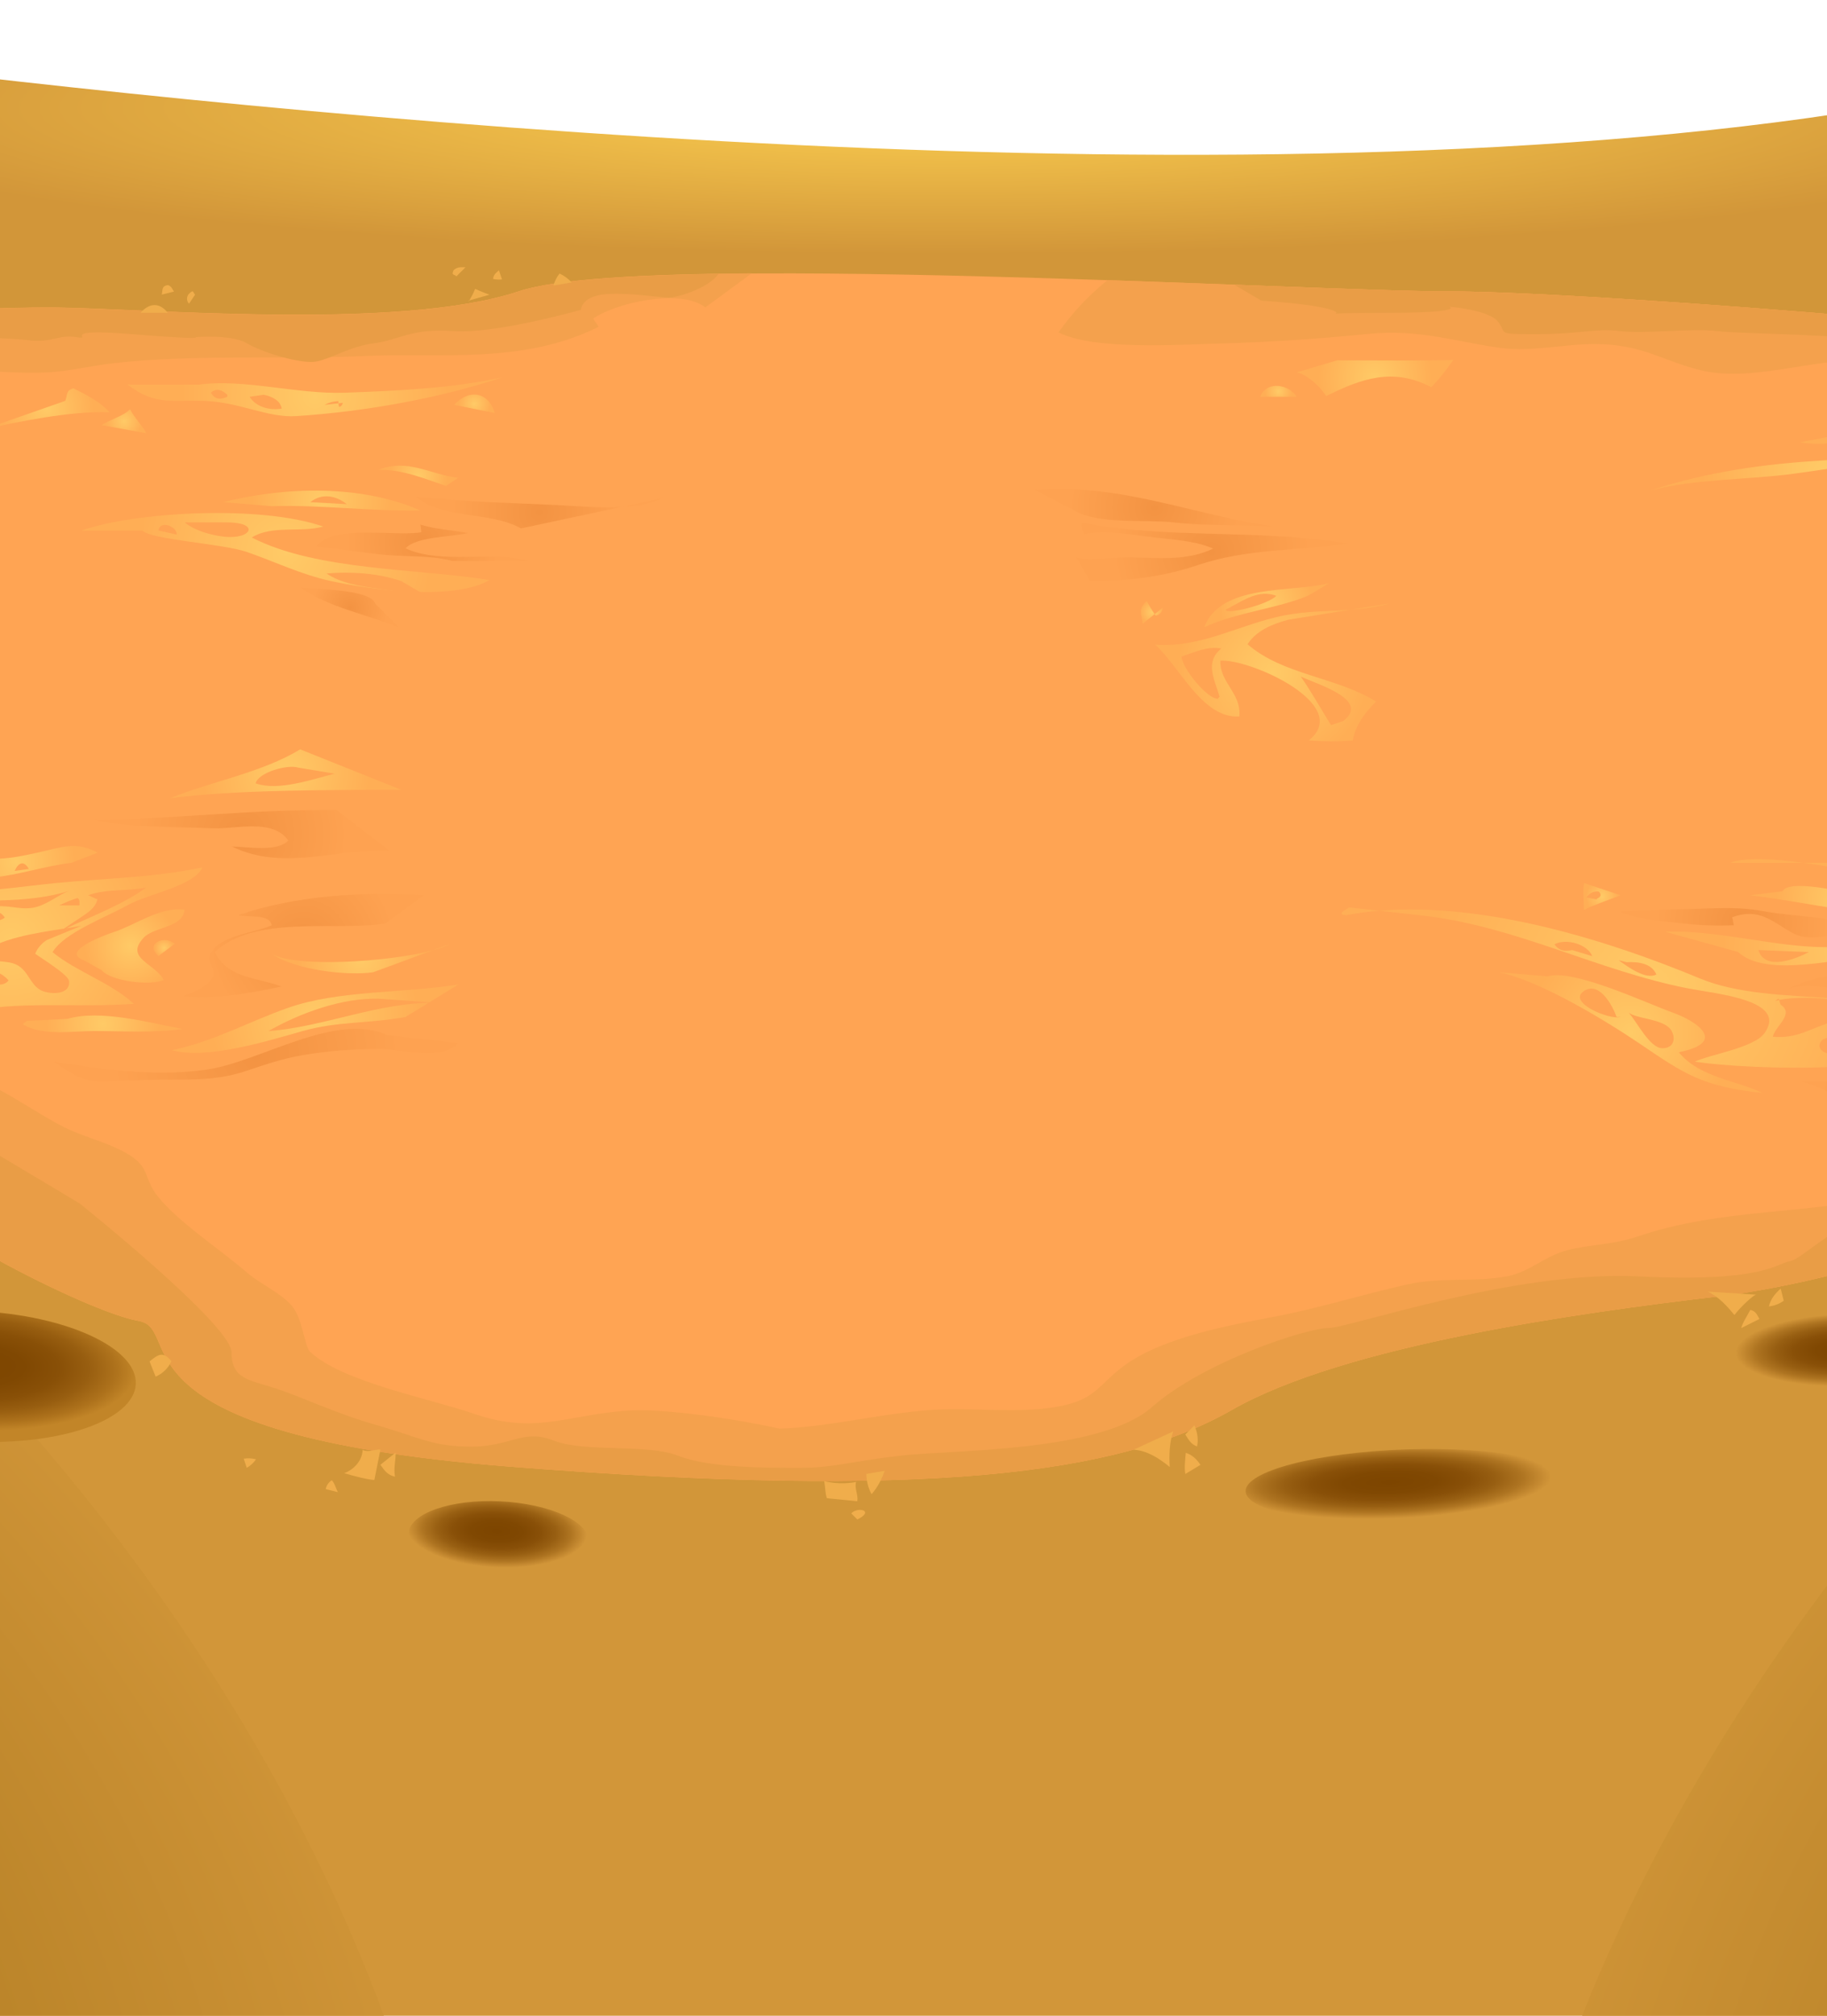 <svg width="750" height="827" viewBox="0 0 750 827" fill="none" xmlns="http://www.w3.org/2000/svg">
<path d="M1216.3 26.224V836.999H-433.324V0.81C-356.207 3.304 -196.511 10.395 -79.614 28.619C80.007 53.501 518.965 115.703 794.976 49.353C915.781 20.313 1074.81 18.285 1216.3 26.224Z" fill="#D29639"/>
<path d="M-93.556 44.572C-93.556 77.827 121.433 104.804 386.628 104.804C651.824 104.804 866.821 77.835 866.821 44.572C866.821 39.709 862.207 34.979 853.52 30.439C833.226 33.05 813.614 36.134 794.967 39.734C526.022 91.578 102.37 45.553 -66.812 24.695C-84.154 30.922 -93.556 37.631 -93.556 44.572Z" fill="url(#paint0_radial_1_12764)"/>
<path d="M-280.836 359.475C-332.131 333.703 -383.285 313.909 -433.324 299.792V837H161.181C96.617 651.673 -66.238 467.236 -280.836 359.475Z" fill="url(#paint1_radial_1_12764)"/>
<path d="M1216.3 319.944C1183.26 330.222 1150.87 342.488 1119.31 356.673C895.055 457.143 718.366 644.731 645.573 836.999H1216.3V319.944Z" fill="url(#paint2_radial_1_12764)"/>
<path d="M55.737 567.831C56.447 553.045 27.381 539.635 -9.185 537.879C-45.751 536.123 -75.969 546.685 -76.679 561.471C-77.389 576.257 -48.323 589.667 -11.757 591.423C24.809 593.18 55.027 582.617 55.737 567.831Z" fill="url(#paint3_radial_1_12764)"/>
<path d="M241.75 632.69C242.147 624.425 225.895 616.93 205.45 615.948C185.005 614.966 168.109 620.869 167.712 629.133C167.315 637.398 183.567 644.893 204.012 645.875C224.457 646.857 241.353 640.954 241.75 632.69Z" fill="url(#paint4_radial_1_12764)"/>
<path d="M578.158 624.585C614.782 623.344 644.244 615.635 643.964 607.366C643.684 599.097 613.767 593.399 577.144 594.64C540.52 595.88 511.058 603.589 511.338 611.859C511.618 620.128 541.535 625.825 578.158 624.585Z" fill="url(#paint5_radial_1_12764)"/>
<path d="M753.781 569.467C779.395 568.711 799.961 561.394 799.717 553.124C799.473 544.854 778.511 538.762 752.897 539.518C727.284 540.273 706.717 547.59 706.961 555.861C707.205 564.131 728.167 570.223 753.781 569.467Z" fill="url(#paint6_radial_1_12764)"/>
<path d="M-212.632 152.807C-212.632 152.807 -289.117 162.783 -305.745 209.339C-305.745 209.339 -329.023 215.99 -329.023 239.268C-329.023 262.546 -319.046 292.475 -299.094 309.103C-279.141 325.73 -259.189 345.682 -249.212 365.635C-239.236 385.588 -199.331 408.866 -176.053 415.517C-152.775 422.167 -69.639 452.096 -56.337 475.374C-43.035 498.652 36.775 538.558 56.728 541.883C76.68 545.209 40.101 588.439 209.698 601.741C379.295 615.043 459.106 605.066 505.662 578.463C552.218 551.859 648.655 538.558 705.188 531.907C761.72 525.256 851.507 495.327 864.809 472.049C878.111 448.771 931.318 435.469 964.572 435.469C997.826 435.469 1027.76 368.96 1061.01 358.984C1094.26 349.008 1144.15 312.428 1137.49 295.801C1130.84 279.174 1147.47 252.57 1134.17 235.943C1120.87 219.316 1120.87 209.339 1120.87 196.038C1120.87 182.736 1097.59 179.411 1070.99 169.434C1044.38 159.458 974.548 166.109 941.294 152.807C908.04 139.505 655.306 119.553 595.449 119.553C535.591 119.553 262.905 102.926 213.023 119.553C163.142 136.18 56.728 126.204 20.148 126.204C-16.432 126.204 -62.988 129.529 -96.242 139.505L-212.632 152.807Z" fill="#FFA453"/>
<path d="M740.106 403.047L734.286 405.541C741.901 403.504 749.891 405.541 757.564 405.541C766.011 405.541 774.191 403.13 782.455 402.772C795.266 402.224 807.479 404.942 820.698 402.373C834.972 399.597 850.518 393.229 863.928 387.559C840.825 392.688 814.496 397.186 790.71 397.202C773.809 397.261 756.35 397.992 740.106 403.047Z" fill="url(#paint7_radial_1_12764)"/>
<path d="M739.515 443.784C749.017 445.671 755.726 452.795 766.551 452.862C778.057 452.929 792.614 451.133 803.288 447.109L776.685 446.278C765.129 444.806 751.752 443.401 739.515 443.784Z" fill="url(#paint8_radial_1_12764)"/>
<path d="M735.858 382.77C743.897 387.16 755.445 382.404 765.022 381.241C756.01 376.144 735.467 376.02 724.477 373.925C711.175 371.43 700.367 373.093 686.899 373.093L665.284 373.925C669.881 377.075 684.779 378.173 691.455 378.913C698.185 379.677 704.966 379.902 711.732 379.586C711.466 378.713 711.482 377.325 711.058 376.327C722.315 372.204 727.511 378.198 735.858 382.77Z" fill="url(#paint9_radial_1_12764)"/>
<path d="M445.123 219.167C452.373 217.504 462.998 219.025 470.563 220.081C479.084 221.27 490.216 221.553 497.998 225.069C487.897 230.057 475.426 229.035 464.552 228.619C460.329 228.461 442.621 230.282 441.69 228.42L447.509 238.396C463.122 238.396 477.23 236.733 491.995 231.745C511.757 225.094 532.882 225.926 553.325 223.024C517.576 216.889 479.517 221.361 444.084 214.42C443.933 216.071 444.296 217.729 445.123 219.167Z" fill="url(#paint10_radial_1_12764)"/>
<path d="M522.897 216.008C489.518 211.202 459.713 198.117 425.021 201.043L440.817 209.357C450.926 215.384 470.031 212.965 482.035 214.345C495.853 215.891 509.229 215.135 522.897 216.008Z" fill="url(#paint11_radial_1_12764)"/>
<path d="M166.476 224.97C170.965 220.04 185.322 220.381 192.156 218.685C185.663 217.463 178.855 217.189 172.586 215.235C172.819 216.274 172.811 217.447 172.993 218.353C162.651 220.281 136.597 214.936 129.879 224.172C139.274 225.128 148.543 226.716 157.971 227.639C166.725 228.47 177.2 227.797 185.589 230.133H217.18C201.426 225.735 181.332 231.787 166.476 224.97Z" fill="url(#paint12_radial_1_12764)"/>
<path d="M229.119 207.229C209.607 206.281 189.887 205.998 170.708 203.645C180.934 213.148 201.468 209.681 213.856 216.797L255.041 207.993C246.037 208.467 236.385 207.611 229.119 207.229Z" fill="url(#paint13_radial_1_12764)"/>
<path d="M255.041 207.993C261.401 207.661 267.428 206.663 272.051 204.352L255.041 207.993Z" fill="url(#paint14_radial_1_12764)"/>
<path d="M153.998 247.583C151.886 241.622 129.847 241.913 123.379 241.015C134.453 249.196 151.263 252.155 163.974 257.559L153.998 247.583Z" fill="url(#paint15_radial_1_12764)"/>
<path d="M118.349 344.818C113.951 349.657 101.905 347.412 95.229 347.313C116.013 357.48 138.16 348.144 159.817 348.975L138.202 332.348C104.889 331.949 71.818 335.923 38.663 336.505C54.459 339.564 71.302 339.14 87.323 339.83C96.933 340.246 111.756 335.624 118.349 344.818Z" fill="url(#paint16_radial_1_12764)"/>
<path d="M173.95 367.299C149.666 365.636 121.034 367.399 97.864 375.446C102.087 376.577 110.567 374.74 111.548 379.603C104.215 383.003 88.636 383.693 85.975 392.489C85.352 394.542 88.419 397.585 87.347 400.57C85.759 405.009 78.867 407.121 75.242 408.717C87.713 410.28 103.276 407.304 115.522 404.752C105.903 400.952 93.35 401.609 88.203 390.56C104.523 375.188 137.852 382.064 158.154 378.921L173.95 367.299Z" fill="url(#paint17_radial_1_12764)"/>
<path d="M85.07 438.795C64.219 441.871 42.139 438.795 22.07 435.595C28.937 440.217 34.124 444.074 42.637 443.709C52.614 443.285 62.59 442.952 72.649 442.952C82.559 442.952 91.588 442.561 100.916 439.411C108.572 436.842 115.938 434.339 124.044 432.926C134.572 431.15 145.234 430.296 155.91 430.374C164.282 430.374 181.441 435.362 188.059 427.988L158.961 424.662C137.82 414.96 106.918 435.561 85.07 438.795Z" fill="url(#paint18_radial_1_12764)"/>
<path d="M54.933 411.851C45.456 403.097 31.564 398.782 21.579 390.66C26.168 382.695 44.026 376.069 52.514 371.306C60.761 366.675 79.591 363.591 83.116 355.859C62.897 360.116 43.294 360.29 22.585 362.327C10.838 363.474 -2.256 365.569 -13.937 365.553C-23.98 365.553 -36.009 360.257 -44.697 367.299L-54.673 365.636C-61.075 367.739 -68.042 366.467 -74.451 369.377C-55.496 386.561 -42.86 421.645 -15.334 415.493C7.737 410.346 30.433 413.58 54.933 411.851Z" fill="url(#paint19_radial_1_12764)"/>
<path d="M75.742 373.234C65.641 371.904 55.739 379.478 46.57 382.446C44.001 383.277 24.447 390.244 34.282 393.902L41.764 398.059C45.181 402.457 61.601 404.618 67.262 402.066C63.463 395.099 51.109 393.253 58.949 384.74C63.213 380.151 75.177 380.658 75.742 373.234Z" fill="url(#paint20_radial_1_12764)"/>
<path d="M65.042 392.238L71.692 387.25C67.752 383.476 59.189 387.042 65.042 392.238Z" fill="url(#paint21_radial_1_12764)"/>
<path d="M-3.147 360.016C7.811 358.985 18.427 355.277 29.276 353.997L40.084 349.84C31.413 345.051 25.436 347.57 15.634 349.757C9.565 351.112 3.563 352.384 -2.748 352.326C-8.077 352.276 -19.258 347.737 -23.889 350.663C-36.7 358.636 -7.769 360.456 -3.147 360.016Z" fill="url(#paint22_radial_1_12764)"/>
<path d="M27.631 418.012L11.004 418.843C10.331 419.741 9.732 419.375 9.458 420.29C17.422 425.111 29.526 423 38.655 423C50.626 423 63.089 423.831 74.852 422.168C61.276 419.558 41.099 414.054 27.631 418.012Z" fill="url(#paint23_radial_1_12764)"/>
<path d="M566.219 373.65L583.81 375.612C622.344 379.919 655.856 398.317 693.126 405.541C704.989 407.836 733.954 410.305 724.376 423.831C720.095 429.875 702.296 432.51 695.728 435.57C717.451 438.895 790.569 441.672 804.777 424.288C775.48 402.59 729.123 414.428 697.706 401.384C660.154 385.796 609.799 370.067 566.219 373.65Z" fill="url(#paint24_radial_1_12764)"/>
<path d="M552.468 375.487C557.017 374.638 561.607 374.025 566.219 373.65L553.882 372.286C550.235 374.232 549.764 375.299 552.468 375.487Z" fill="url(#paint25_radial_1_12764)"/>
<path d="M689.151 431.696C709.228 427.705 696.841 419.126 686.898 415.526C674.935 411.178 645.654 397.369 635.354 400.561L615.401 398.899C632.161 402.349 658.915 418.602 672.848 427.996C691.188 440.408 698.537 445.762 723.42 448.398C713.028 443.268 697.706 442.138 689.151 431.696Z" fill="url(#paint26_radial_1_12764)"/>
<path d="M683.574 382.263L713.503 390.576C725.142 401.442 754.888 392.863 770.725 392.239C794.411 391.3 822.003 390.385 844.384 382.171C812.443 381.905 779.829 388.723 748.777 388.581C728.176 388.465 704.424 381.398 683.574 382.263Z" fill="url(#paint27_radial_1_12764)"/>
<path d="M554.655 250.118C560.011 249.801 565.322 248.952 570.509 247.583L554.655 250.118Z" fill="url(#paint28_radial_1_12764)"/>
<path d="M564.897 287.812C548.561 277.719 526.388 276.83 512.122 264.293C515.705 258.74 522.29 255.979 528.941 254.234L554.655 250.118C545.393 250.808 536.099 250.675 526.862 252.538C509.038 256.121 493.284 265.839 474.221 264.493C484.089 273.28 493.666 295.045 508.764 293.923C509.595 284.279 500.758 280.247 500.932 271.069C512.679 270.071 555.561 289.034 537.304 303.774C543.294 304.23 549.309 304.258 555.303 303.857C556.301 297.847 560.333 292.243 564.897 287.812Z" fill="url(#paint29_radial_1_12764)"/>
<path d="M545.568 239.269C530.163 243.26 501.314 239.169 494.331 257.351C507.674 251.124 525.008 249.603 537.254 244.257L545.568 239.269Z" fill="url(#paint30_radial_1_12764)"/>
<path d="M132.707 216.033C106.934 207.054 55.448 209.939 33.451 217.654H58.392C61.966 221.453 91.396 223.033 101.248 226.425C112.205 230.191 123.57 235.728 135.841 238.388C151.57 241.805 186.13 246.702 200.895 237.981C171.681 233.192 130.088 234.248 103.343 220.522C111.707 215.309 123.212 218.627 132.707 216.033Z" fill="url(#paint31_radial_1_12764)"/>
<path d="M91.646 206.015L111.598 207.677C132.249 207.037 151.504 209.831 172.537 209.423C148.436 198.807 117.243 199.563 91.646 206.015Z" fill="url(#paint32_radial_1_12764)"/>
<path d="M188.083 196.039C176.635 194.683 167.133 187.9 155.302 192.796C164.938 192.43 174.424 196.454 183.095 199.364L188.083 196.039Z" fill="url(#paint33_radial_1_12764)"/>
<path d="M81.669 157.796H56.728C55.234 157.858 53.736 157.817 52.247 157.671C63.886 166.816 71.252 163.832 84.961 164.53C98.67 165.228 110.151 171.455 121.541 170.724C149.209 168.944 180.568 163.433 206.34 154.753C186.088 159.342 162.352 160.373 141.544 161.121C121.907 161.82 100.292 155.302 81.669 157.796Z" fill="url(#paint34_radial_1_12764)"/>
<path d="M44.957 169.144C41.257 164.929 35.612 162.069 30.134 159.301C27.024 160.215 27.822 161.795 26.808 164.447L-6.446 176.086C6.589 173.21 29.069 168.471 44.957 169.144Z" fill="url(#paint35_radial_1_12764)"/>
<path d="M186.421 166.109L203.048 169.435C201.003 161.562 193.238 158.843 186.421 166.109Z" fill="url(#paint36_radial_1_12764)"/>
<path d="M60.053 177.749C58.923 175.254 54.907 171.031 53.403 167.897C50.559 170.84 44.756 172.195 41.763 174.423L60.053 177.749Z" fill="url(#paint37_radial_1_12764)"/>
<path d="M650.202 373.318C654.982 370.957 660.237 369.311 665.283 367.299L650.319 362.311C649.562 365.495 650.327 370.009 650.202 373.318Z" fill="url(#paint38_radial_1_12764)"/>
<path d="M470.745 246.544C466.846 250.177 468.708 251.756 469.082 255.896L474.012 251.948C472.797 250.225 471.705 248.42 470.745 246.544Z" fill="url(#paint39_radial_1_12764)"/>
<path d="M477.397 249.246L474.013 251.948C474.154 252.164 474.287 252.38 474.404 252.571C476.066 252.272 477.064 251.158 477.397 249.246Z" fill="url(#paint40_radial_1_12764)"/>
<path d="M544.354 162.526C558.712 155.376 571.839 150.604 587.585 158.868C590.876 155.395 593.876 151.658 596.555 147.694C580.685 148.06 564.772 147.819 548.885 147.819L532.258 152.807C535.525 153.19 541.519 157.787 544.354 162.526Z" fill="url(#paint41_radial_1_12764)"/>
<path d="M517.301 162.784H532.266C529.622 158.045 520.244 155.684 517.301 162.784Z" fill="url(#paint42_radial_1_12764)"/>
<path d="M70.538 430.864C85.228 434.722 109.163 427.273 124.102 423.041C138.834 418.885 151.446 420.015 166.502 417.222L188.117 403.92C165.77 407.487 138.734 406.248 118.241 413.481C102.504 418.976 87.664 427.331 70.538 430.864Z" fill="url(#paint43_radial_1_12764)"/>
<path d="M177.725 389.853C180.174 389.258 182.548 388.385 184.799 387.251L177.725 389.853Z" fill="url(#paint44_radial_1_12764)"/>
<path d="M153.166 398.89L177.725 389.853C159.484 394.8 120.71 397.103 111.407 391.233C121.192 398.092 142.758 400.403 153.166 398.89Z" fill="url(#paint45_radial_1_12764)"/>
<path d="M69.847 327.476C96.376 324.018 134.452 324.067 164.805 324.067L123.237 307.44C107.441 317.034 86.582 320.617 69.847 327.476Z" fill="url(#paint46_radial_1_12764)"/>
<path d="M936.754 350.223C913.8 354.23 891.188 353.656 868.009 355.626C854.89 356.74 841.722 357.946 828.395 357.372C804.286 356.341 773.243 360.648 750.122 353.964H740.213C755.543 356.05 772.145 359.642 781.673 360.523C794.293 361.695 807.12 365.678 819.524 365.22C832.726 364.738 846.71 359.883 859.862 359.093C882.724 357.713 903.841 358.262 926.462 357.289C951.877 356.15 971.422 346.615 995.698 342.325C976.335 342.557 955.693 346.947 936.754 350.223Z" fill="url(#paint47_radial_1_12764)"/>
<path d="M710.177 353.996H740.172C727.943 352.325 716.528 351.61 710.177 353.996Z" fill="url(#paint48_radial_1_12764)"/>
<path d="M792.838 375.238C782.388 372.287 735.474 358.17 731.791 365.636L718.49 367.299C743.048 370.233 767.989 377.059 792.838 375.238Z" fill="url(#paint49_radial_1_12764)"/>
<path d="M788.324 192.713L819.916 186.062C770.375 189.147 725.598 185.514 677.753 201.143C695.569 196.562 716.345 196.853 734.81 194.559C750.822 192.572 772.62 187.692 788.324 192.713Z" fill="url(#paint50_radial_1_12764)"/>
<path d="M780.011 182.737L818.253 172.76C789.696 172.76 766.268 176.161 738.958 181.431C751.512 183.95 766.975 177.79 780.011 182.737Z" fill="url(#paint51_radial_1_12764)"/>
<path d="M13.04 372.486C18.536 371.779 23.216 367.572 28.171 365.544C12.226 370.723 -12.565 369.817 -28.901 368.129L-45.529 370.624C-40.624 370.898 -33.158 375.412 -27.048 376.668C-18.526 378.422 -11.543 373.858 -3.395 372.17C2.748 370.898 7.221 373.242 13.04 372.486ZM-8.118 377.274C-10.138 379.178 -0.469 378.729 1.959 376.443C-0.727 372.311 -5.125 373.974 -8.118 377.274ZM-6.455 399.721L-8.949 398.058C-8.118 402.922 0.695 406.172 3.522 402.215C0.886 399.272 -2.855 397.393 -6.455 399.721ZM-14.768 392.239V389.745C-26.707 394.558 -19.308 400.935 -14.768 392.239ZM-28.835 389.845C-28.885 390.275 -28.843 390.711 -28.711 391.124C-28.579 391.537 -28.361 391.917 -28.07 392.239L-24.745 388.913C-26.176 388.716 -27.63 389.047 -28.835 389.845ZM32.619 371.455C32.553 370.1 32.943 369.368 31.871 368.42C29.275 369.238 26.746 370.252 24.305 371.455H32.619ZM92.477 214.328H75.85C79.749 217.653 86.35 219.491 91.646 220.148C103.31 221.594 107.3 214.12 92.477 214.328ZM65.042 217.653L72.524 219.316C72.815 215.991 65.549 213.222 65.042 217.653ZM-112.037 364.804C-109.444 368.47 -104.297 369.618 -100.698 367.107C-104.741 364.19 -109.55 362.522 -114.532 362.31L-112.037 364.804ZM-6.338 356.49C-9.024 353.389 -14.453 353.996 -15.6 354.828L-19.756 355.659C-16.489 358.652 -9.83 359.367 -6.338 356.482V356.49ZM6.016 357.322L11.835 356.49C9.79 352.841 7.454 353.946 6.016 357.322ZM-97.904 339.863L-101.23 341.526C-96.325 343.247 -89.591 344.436 -84.694 341.36C-86.157 336.546 -94.645 337.037 -97.904 339.863ZM-109.543 343.189C-109.311 342.49 -108.113 342.399 -108.82 340.811C-112.295 340.478 -114.64 341.36 -113.7 344.02L-109.543 343.189ZM127.394 206.014L142.358 206.846C138.077 203.362 132.174 202.157 127.394 206.014ZM115.647 167.639C115.115 164.313 111.665 162.651 108.273 161.952L102.453 162.784C105.18 167.09 110.808 168.454 115.647 167.639ZM93.308 162.784V161.952C91.147 159.932 88.736 159.117 86.583 161.121C88.137 163.881 90.432 164.122 93.308 162.784ZM138.908 164.563C136.916 164.63 134.966 165.159 133.214 166.109L138.95 165.469C138.925 165.145 138.908 164.829 138.908 164.563ZM140.696 165.278L138.95 165.469C138.988 165.963 139.058 166.455 139.158 166.941C139.564 166.878 139.937 166.679 140.217 166.377C140.496 166.076 140.665 165.688 140.696 165.278ZM775.746 419.524C770.849 410.279 741.61 407.777 730.329 410.271L730.961 412.191C736.855 415.991 728.666 420.996 727.743 425.36C737.578 426.192 742.841 422.118 750.913 419.657C758.986 417.196 767.474 420.829 775.746 419.524ZM729.19 410.562C729.547 410.462 729.93 410.362 730.337 410.271L730.138 409.697C729.805 410.08 728.184 410.628 729.182 410.562H729.19ZM764.223 423.032H756.741C756.533 430.174 783.453 435.395 787.551 427.63C792.515 418.169 767.283 423.581 764.215 422.999L764.223 423.032ZM748.428 426.358C741.877 431.961 758.944 436.525 750.922 425.526L748.428 426.358ZM834.889 359.849L807.454 361.512C814.845 365.935 828.147 366.442 834.881 359.816L834.889 359.849ZM742.608 390.609L721.824 389.778C724.568 398.524 737.179 393.453 742.6 390.576L742.608 390.609ZM670.28 416.381L668.617 415.55C671.81 418.876 677.164 429.974 682.335 430.057C687.107 430.141 688.029 426.108 686.142 422.824C683.698 418.568 674.403 418.094 670.272 416.348L670.28 416.381ZM650.327 406.53C642.903 411.186 661.002 418.668 665.292 417.213H663.629C662.058 412.865 656.729 402.473 650.327 406.497V406.53ZM679.957 399.813C678.028 395.207 672.416 394.492 667.777 394.766L664.452 393.935C668.226 396.678 675.709 402.149 679.957 399.779V399.813ZM638.106 387.442C639.944 390.003 642.354 390.535 645.331 389.778L653.644 392.272C651.599 387.292 642.912 384.873 638.106 387.409V387.442ZM657.07 367.348C657.081 367.035 657.01 366.725 656.864 366.448C656.718 366.17 656.502 365.936 656.238 365.768C653.994 365.527 652.472 366.6 651.167 368.163L655.324 368.994C655.823 368.262 656.72 368.454 657.07 367.315V367.348ZM534.028 277.628C538.243 283.713 542.342 290.971 546.382 297.497L551.37 295.834C562.935 287.155 540.53 280.67 534.045 277.594L534.028 277.628ZM501.406 266.063C495.636 265.008 490.34 267.618 484.978 269.389C485.693 274.917 495.678 286.631 499.826 286.706L500.658 285.875C498.629 278.725 494.323 271.634 501.422 266.03L501.406 266.063ZM504.814 249.278L503.152 250.11C503.06 252.421 520.71 247.99 523.936 244.448C517.027 241.755 510.659 246.119 504.831 249.245L504.814 249.278ZM914.674 354.03L903.867 356.524C914.516 356.524 930.13 358.294 939.283 352.508C930.936 352.001 922.938 354.479 914.691 353.996L914.674 354.03ZM784.982 388.947L778.332 390.609C789.43 391.15 805.525 390.293 814.862 384.948C806.099 383.709 793.097 385.405 784.999 388.913L784.982 388.947ZM110.135 423.032C132.997 421.37 155.394 411.086 178.922 411.393L155.644 409.731C140.571 409.315 123.27 415.509 110.152 423.032H110.135ZM36.144 367.331C37.374 367.639 38.846 368.645 39.985 368.944C39.386 371.871 36.934 373.841 34.248 375.645L26.242 380.982C14.728 382.753 -1.35 385.206 -7.411 391.432C-3.927 395.722 2.524 393.411 7.163 395.988C11.577 398.482 12.317 403.529 16.308 406.014C19.583 408.068 29.111 408.625 28.338 402.431C28.013 399.854 16.823 393.07 14.462 391.274C15.432 388.918 17.134 386.936 19.317 385.621L33.45 379.802C31.705 380.134 29.626 380.459 27.34 380.816C38.148 375.662 50.959 370.84 59.996 364.131C52.264 365.71 43.809 364.546 36.177 367.298L36.144 367.331ZM-58.049 387.359C-59.421 392.588 -56.735 408.974 -50.517 411.36L-44.697 398.058C-40.541 394.218 -33.482 389.994 -31.487 384.906C-40.765 380.109 -50.849 376.426 -60.26 372.187C-50.334 380.251 -39.185 391.025 -58.049 387.359ZM137.37 317.417L122.406 314.922C118.066 313.492 105.937 316.918 104.947 321.399C114.408 324.683 128.076 319.719 137.37 317.417ZM134.045 235.27C145.642 243.243 165.637 240.366 178.938 246.751L164.805 238.437C155.195 235.112 144.104 234.439 134.037 235.27H134.045ZM-200.993 329.887H-205.981C-198.441 333.861 -188.157 337.477 -180.4 332.381C-185.579 329.288 -194.808 329.704 -200.993 329.887ZM-219.15 340.819C-219.682 345.807 -214.993 349.041 -210.138 348.177L-209.306 344.851C-212.308 343.064 -215.284 340.462 -219.15 340.819ZM-199.33 357.322H-195.173C-193.893 354.553 -199.264 351.885 -199.33 357.322ZM-251.706 318.248H-252.537C-251.839 322.255 -238.454 333.886 -235.91 326.171C-233.956 320.118 -248.48 318.023 -251.706 318.248Z" fill="#FFA453"/>
<path d="M1134.17 235.943C1120.87 219.316 1120.87 209.34 1120.87 196.038C1120.87 182.736 1097.59 179.411 1070.99 169.434C1050.14 161.611 1002.71 164.006 967.174 159.001C963.324 161.115 959.609 163.467 956.051 166.043C993.861 178.754 1079.52 167.921 1092.6 220.081C1094.45 227.447 1088.44 228.719 1091.64 236.642C1094.13 242.91 1105.64 243.883 1106.14 252.612C1106.23 254.117 1097.83 263.927 1096.7 266.654C1096.41 267.352 1094.68 279.224 1094.56 280.787C1093.53 294.521 1091.7 301.895 1074.84 309.535C1065.59 313.692 1050.73 309.144 1042.74 315.288C1034.61 321.532 1041.75 320.916 1037.67 326.42C1023 346.231 1000.62 357.854 985.356 376.302C978.156 385.006 973.418 391.524 961.363 396.005C940.712 403.695 916.594 397.268 898.354 408.816C895.636 410.537 892.535 414.586 888.827 417.761C884.33 418.516 879.923 419.731 875.675 421.386C874.079 422.043 871.518 424.246 868.617 426.441C863.313 428.012 858.075 429.766 853.32 432.984C847.708 433.815 841.972 434.056 836.801 436.118C832.203 437.963 805.566 453.518 804.519 457.401C801.825 467.377 823.191 470.012 809.607 480.097C801.193 486.349 778.963 472.748 777.949 489.998C742.317 498.511 706.992 495.452 672.166 507.332C661.75 510.882 650.468 510.657 641.888 513.359C633.442 515.986 627.481 521.947 618.851 523.585C605.176 526.171 592.057 523.843 577.949 526.911C559.867 530.901 541.726 536.671 523.079 540.212C505.861 543.488 478.343 548.36 462.323 559.683C451.083 567.622 450.501 573.957 434.963 576.95C417.563 580.275 398.982 577.158 381.174 578.538C360.324 580.142 340.438 585.413 320.053 586.128C295.669 580.833 271.16 578.164 259.754 578.646C234.506 579.71 220.531 589.038 194.659 580.059C176.693 573.816 140.171 566.941 127.161 554.462C125.074 552.458 124.218 540.719 119.678 535.582C114.906 530.186 106.942 526.861 101.555 522.222C89.783 512.104 73.729 501.82 64.917 491.021C58.108 482.707 62.689 478.434 49.62 471.9C42.138 468.125 33.433 466.08 25.843 462.214C13.373 455.854 0.071 445.462 -15.542 440.391C-30.59 435.511 -47.491 433.042 -63.129 430.415C-75.325 428.395 -87.056 428.062 -97.556 420.513C-101.014 418.019 -101.289 412.649 -104.381 410.337C-108.638 407.153 -114.89 408.367 -119.637 405.175C-129.447 398.524 -138.06 386.768 -149.516 380.907C-163.807 373.6 -174.407 379.66 -187.717 376.825C-205.957 372.951 -216.207 351.801 -234.431 343.995C-261.541 332.356 -260.386 324.549 -273.155 300.091C-284.129 279.066 -296.949 250.874 -292.144 227.33C-266.072 225.609 -234.73 208.55 -210.72 200.951C-155.402 183.426 -98.72 165.377 -41.422 153.564C-20.58 149.266 -0.17 153.888 20.281 152.733C28.545 152.259 37.598 150.022 46.776 148.991C80.031 145.242 115.006 147.603 149.034 146.073C181.041 144.635 214.711 149.557 245.688 134.11C245.214 132.788 243.983 131.924 243.568 130.652C253.793 123.743 280.073 118.464 289.533 126.129L308.596 112.129C264.252 112.42 228.279 114.399 213.048 119.478C163.167 136.105 56.753 126.129 20.173 126.129C-16.407 126.129 -62.963 129.454 -96.217 139.431L-212.608 152.733C-212.608 152.733 -289.093 162.709 -305.72 209.265C-305.72 209.265 -328.998 215.916 -328.998 239.194C-328.998 262.472 -319.021 292.401 -299.069 309.028C-279.116 325.655 -259.164 345.608 -249.187 365.56C-239.211 385.513 -199.306 408.791 -176.028 415.442C-152.75 422.093 -69.614 452.022 -56.312 475.3C-43.01 498.578 36.8 538.483 56.753 541.808C76.706 545.134 40.126 588.365 209.723 601.666C379.32 614.968 459.131 604.992 505.687 578.388C552.243 551.785 648.681 538.483 705.213 531.832C761.745 525.181 851.532 495.252 864.834 471.974C878.136 448.696 931.343 435.395 964.597 435.395C997.851 435.395 1027.78 368.886 1061.03 358.909C1094.29 348.933 1144.17 312.353 1137.52 295.726C1130.87 279.099 1147.47 252.57 1134.17 235.943ZM500.167 140.952C520.818 140.412 541.144 139.032 561.629 136.995C583.086 134.85 598.541 140.503 616.615 142.814C628.986 144.402 642.628 141.027 655.356 141.152C674.785 141.335 683.165 148.418 698.803 152.042C720.934 157.164 747.945 145.441 771.231 148.168C793.154 150.737 833.367 140.686 848.182 159.442L908.489 145.749C829.46 133.428 645.38 119.553 595.457 119.553C572.179 119.553 516.694 117.059 454.641 114.939C446.975 121.106 440.209 128.314 434.539 136.355C448.905 143.795 484.321 141.368 500.167 140.952Z" fill="#F4A14D"/>
<path d="M11.519 139.573C21.496 140.82 23.99 137.079 31.472 138.326C38.954 139.573 22.743 134.585 53.919 137.079C85.095 139.573 80.098 138.326 80.098 138.326C80.098 138.326 95.063 137.079 101.298 140.82C107.533 144.561 123.745 149.549 129.98 148.302C136.215 147.055 143.697 142.067 153.674 140.82C163.65 139.573 168.638 134.585 186.096 135.832C203.555 137.079 238.472 127.103 238.472 127.103C238.472 127.103 238.472 122.114 247.201 120.867C255.931 119.62 270.895 122.114 274.636 122.114C277.413 122.114 290.432 118.689 294.988 112.354C256.953 112.944 226.667 115.006 213.033 119.554C163.151 136.181 56.737 126.205 20.157 126.205C1.867 126.205 -18.858 127.036 -39.194 129.106L-22.142 138.326C-22.142 138.326 1.543 138.326 11.519 139.573ZM1134.17 235.944C1120.87 219.317 1120.87 209.341 1120.87 196.039C1120.87 182.737 1097.59 179.412 1070.99 169.435C1044.38 159.459 974.549 166.11 941.295 152.808C908.04 139.506 655.307 119.554 595.449 119.554C578.972 119.554 546.333 118.29 506.669 116.81L517.792 123.361C517.792 123.361 538.992 124.608 546.474 127.103C553.956 129.597 536.498 128.35 568.921 128.35C601.344 128.35 595.109 125.855 595.109 125.855C595.109 125.855 611.32 127.103 615.061 132.091C618.802 137.079 613.814 137.079 631.273 137.079C648.731 137.079 654.966 134.585 664.943 135.832C674.919 137.079 694.872 134.585 704.848 135.832C714.824 137.079 762.212 137.079 775.921 140.82C789.63 144.561 797.12 142.067 800.862 142.067C804.603 142.067 808.344 137.079 814.579 140.82C820.814 144.561 832.038 144.561 839.52 147.055C847.002 149.549 987.909 168.255 999.141 169.502C1010.37 170.749 1021.59 175.737 1026.58 171.996C1039.05 180.725 1026.58 171.996 1049.02 170.749C1071.47 169.502 1056.5 171.996 1065.23 179.478C1073.95 186.96 1072.71 181.972 1087.67 184.466C1102.64 186.96 1097.65 190.701 1105.13 198.184C1112.61 205.666 1108.87 205.666 1111.37 213.148C1113.86 220.63 1111.37 219.383 1117.6 226.866C1123.84 234.348 1122.59 233.101 1127.58 240.583C1132.57 248.065 1130.07 250.559 1126.33 256.795C1122.59 263.03 1118.85 266.771 1121.34 274.253L1126.33 289.218C1126.33 289.218 1122.59 297.947 1116.35 301.688C1110.12 305.429 1101.39 310.417 1095.15 311.664C1088.92 312.911 1081.44 315.405 1072.71 317.899C1063.98 320.394 1057.74 326.629 1040.28 347.828C1022.83 369.028 1029.06 355.311 1014.1 365.287C999.132 375.263 1001.63 377.757 997.885 388.981C994.144 400.204 990.403 402.698 990.403 408.933C990.403 415.168 975.439 427.639 959.227 426.392C943.016 425.145 865.708 447.583 855.731 448.839C845.755 450.094 840.767 461.309 832.038 477.52C823.308 493.732 815.826 485.003 784.65 492.485C753.474 499.967 741.004 516.179 734.769 517.426C728.533 518.673 723.554 526.155 672.417 523.661C621.28 521.167 553.956 544.861 545.219 544.861C536.481 544.861 494.09 558.578 472.891 577.284C451.691 595.989 390.586 594.742 369.395 597.236C348.203 599.73 341.96 602.224 328.242 602.224C314.525 602.224 290.831 602.224 278.361 597.236C265.89 592.248 239.703 595.989 227.232 591.009C214.762 586.029 209.774 593.503 193.57 593.503C177.367 593.503 172.371 589.762 154.912 584.774C137.454 579.786 124.983 573.551 113.76 569.81C102.537 566.068 95.054 566.068 95.054 554.845C95.054 543.622 32.702 493.74 32.702 493.74C32.702 493.74 -17.179 463.811 -28.402 457.576C-39.626 451.341 -52.096 443.859 -69.555 436.376C-87.013 428.894 -104.472 426.4 -118.181 421.412C-131.89 416.424 -153.098 417.671 -163.074 413.93C-173.051 410.189 -195.497 395.224 -206.721 385.248C-217.944 375.272 -216.697 374.025 -224.179 365.295C-231.661 356.566 -260.343 341.602 -267.826 335.366C-275.308 329.131 -275.308 314.167 -280.296 306.684C-285.284 299.202 -295.26 285.485 -295.26 276.755C-295.26 268.026 -306.484 261.791 -312.719 253.07C-318.954 244.349 -315.213 241.847 -307.731 230.623C-303.441 224.18 -299.567 215.293 -297.031 208.867L-286.531 204.436C-286.531 204.436 -272.814 188.224 -262.846 183.236C-252.878 178.248 -241.646 178.248 -237.905 172.013C-234.164 165.777 -227.929 163.283 -224.188 162.036C-220.446 160.789 -196.753 157.048 -200.494 152.06C-200.627 151.885 -200.785 151.694 -200.959 151.486L-212.657 152.825C-212.657 152.825 -289.142 162.801 -305.769 209.357C-305.769 209.357 -329.047 216.008 -329.047 239.286C-329.047 262.564 -319.071 292.493 -299.118 309.12C-279.165 325.747 -259.213 345.7 -249.236 365.653C-239.26 385.605 -199.355 408.883 -176.077 415.534C-152.799 422.185 -69.663 452.114 -56.361 475.392C-43.059 498.67 36.751 538.575 56.704 541.901C76.656 545.226 40.077 588.457 209.674 601.759C379.271 615.061 459.082 605.084 505.638 578.481C552.194 551.877 648.631 538.575 705.164 531.925C761.696 525.274 851.483 495.345 864.785 472.067C878.087 448.789 931.294 435.487 964.548 435.487C997.802 435.487 1027.73 368.978 1060.99 359.002C1094.24 349.026 1144.12 312.446 1137.47 295.819C1130.82 279.191 1147.47 252.571 1134.17 235.944Z" fill="#E99D46"/>
<path d="M-226.657 383.984C-228.32 382.911 -229.666 381.972 -231.454 381.615C-233.399 385.497 -235.885 387.659 -239.992 389.878C-237.427 392.562 -234.646 395.031 -231.678 397.261C-229.272 393.242 -225.825 389.947 -221.702 387.725L-226.657 383.984ZM-221.386 389.346C-222.35 391.416 -224.529 393.262 -225.41 395.166L-224.163 396.413C-223.01 396.42 -221.87 396.172 -220.825 395.686C-219.78 395.2 -218.856 394.489 -218.119 393.603C-218.906 391.976 -220.018 390.527 -221.386 389.346ZM-280.271 327.867L-284.012 320.385C-287.396 320.759 -291.661 323.311 -293.864 326.429C-289.807 324.725 -284.295 324.733 -280.271 327.867ZM-272.789 336.596L-276.53 334.102C-278.301 334.551 -279.623 335.366 -281.443 335.591C-279.104 338.204 -276.076 340.105 -272.706 341.077C-272.806 339.614 -272.681 338.093 -272.789 336.596ZM-287.753 334.102L-282.765 331.608C-286.814 329.771 -289.092 330.128 -287.753 334.102ZM-114.706 445.953C-113.692 442.894 -111.655 440.5 -110.682 437.598L-121.906 436.351C-119.162 439.552 -116.701 442.129 -114.706 445.953ZM351.412 608.01C347.072 608.823 342.608 608.701 338.318 607.653C338.767 609.49 338.717 612.907 339.474 614.669L351.944 615.916C352.352 612.932 350.714 610.887 351.412 608.01ZM349.45 620.905L351.944 623.399C359.293 619.766 352.061 618.003 349.45 620.905ZM148.868 594.883C148.644 599.481 145.052 603.072 141.278 604.386C145.061 605.558 151.578 607.187 153.673 607.187L156.168 594.717C154.297 594.434 151.504 596.03 148.868 594.883ZM133.721 610.928L138.709 612.175C137.653 610.247 137.612 608.9 136.215 607.295C135.567 607.691 135.009 608.219 134.579 608.845C134.15 609.471 133.857 610.181 133.721 610.928ZM100.051 598.458L101.298 602.199C102.815 601.345 104.115 600.153 105.097 598.716C103.452 598.272 101.732 598.185 100.051 598.458ZM61.392 558.553L63.887 564.788C66.771 563.564 69.089 561.3 70.379 558.445C66.913 554.23 64.926 555.668 61.392 558.561V558.553ZM162.403 595.964L156.168 600.952C157.789 603.33 159.094 605.15 162.145 605.849C161.472 602.548 162.561 598.558 162.403 595.964ZM357.772 613.048C360.181 610.237 362.004 606.972 363.134 603.446L355.652 604.693C355.654 607.615 356.395 610.489 357.805 613.048H357.772ZM465.383 594.758C471.061 595.182 475.725 598.242 480.19 601.858C479.907 597.07 480.057 591.79 481.595 587.276L465.383 594.758ZM491.388 593.47C492.053 590.327 491.488 587.65 490.324 584.782L486.583 588.523C487.955 590.735 488.869 592.514 491.421 593.437L491.388 593.47ZM486.774 596.097C486.558 598.699 486.109 602.116 486.583 604.726L492.818 600.985C491.214 598.674 489.484 596.878 486.807 596.064L486.774 596.097ZM721.018 531.159L701.065 529.912C705.463 532.016 708.938 535.732 711.981 539.515C715.057 535.557 720.212 530.977 721.051 531.126L721.018 531.159ZM726.131 535.99C728.333 535.754 730.436 534.949 732.233 533.654L730.986 528.665C728.658 530.785 726.887 532.855 726.164 535.956L726.131 535.99ZM718.49 537.453C717.393 539.606 715.373 542.566 714.783 544.877L722.265 541.136C721.184 539.274 720.785 537.902 718.524 537.42L718.49 537.453ZM879.392 455.057L873.157 462.539C877.335 463.905 881.425 465.529 885.402 467.402C884.137 462.967 882.103 458.788 879.392 455.057ZM884.38 475.009L884.322 474.943C884.272 475.018 884.28 475.043 884.38 475.009ZM884.322 474.943C884.671 474.602 886.874 473.164 888.021 471.551C885.522 469.714 882.493 468.74 879.392 468.774L884.322 474.943ZM897.067 467.702C896.775 469.708 896.699 471.74 896.842 473.762L901.83 471.268C900.475 469.406 899.27 467.993 897.091 467.702H897.067ZM965.737 443.775C967.458 441.514 970.367 438.056 971.664 435.104L955.453 433.857C958.171 435.37 962.644 440.25 965.762 443.775H965.737ZM976.312 441.813C974.886 443.546 973.739 445.489 972.911 447.575H976.652C977.534 447.45 978.689 449.42 980.568 446.394C979.288 444.05 978.382 443.576 976.337 441.813H976.312ZM982.888 430.116C983.549 431.628 984.552 432.966 985.817 434.026C987.082 435.086 988.575 435.839 990.179 436.227C990.718 432.375 989.904 428.455 987.876 425.136L982.888 430.116ZM983.079 436.518C982.131 438.754 983.977 438.18 984.135 440.092L987.876 442.586C986.496 439.361 986.778 436.759 983.104 436.518H983.079ZM962.91 446.336C960.15 446.544 960.798 447.999 960.416 450.069H965.404C964.949 448.617 964.093 447.323 962.935 446.336H962.91ZM1137.5 264.268L1138.74 271.75C1141.79 268.836 1145.5 266.701 1149.55 265.524C1145.7 264.172 1141.58 263.742 1137.54 264.268H1137.5ZM1141.24 260.535H1146.22C1145.33 256.828 1143.46 257.376 1141.27 260.535H1141.24ZM1154.95 260.535L1158.7 259.288C1158.1 255.447 1156.51 257.725 1155 260.535H1154.95ZM1127.52 224.371L1132.51 233.101C1134.05 231.321 1135.18 227.772 1136.16 225.801C1133.51 225.186 1130.36 224.188 1127.56 224.371H1127.52ZM1121.28 204.419L1122.53 210.654C1124.77 209.332 1126.35 209.822 1127.08 206.913C1125.37 203.479 1123.81 204.626 1121.32 204.419H1121.28ZM1122.67 194.509L1122.53 194.442C1122.42 194.542 1122.5 194.55 1122.71 194.509H1122.67ZM1126.36 193.287C1125.17 193.785 1123.93 194.193 1122.67 194.509L1127.52 196.936C1127.34 195.224 1127.97 194.584 1126.41 193.287H1126.36ZM1126.27 215.642H1128.77C1128.47 213.938 1127.54 214.179 1126.31 215.642H1126.27ZM1025.01 158.411C1023.77 159.6 1020.1 160.664 1019.19 160.806L1025.26 162.019C1025.08 160.714 1025.44 159.717 1025.05 158.411H1025.01ZM1019.19 160.806H1019.03C1018.99 160.83 1019.06 160.839 1019.24 160.806H1019.19ZM1038.98 157.098C1039.1 158.4 1039.93 158.794 1041.47 158.278L1045.21 155.784C1042.48 155.019 1041.29 153.556 1039.01 157.098H1038.98ZM1055.19 159.525C1054.43 158.974 1053.59 158.553 1052.7 158.278L1055.19 159.525ZM996.514 155.51C995.328 155.97 994.934 156.893 995.333 158.278H999.074C998.476 156.715 998.692 155.792 996.563 155.51H996.514ZM57.66 128.349H68.875C65.491 124.001 61.334 124.217 57.66 128.349ZM77.446 120.659C76.986 121.224 76.749 121.936 76.778 122.664C76.807 123.391 77.101 124.082 77.604 124.608L80.098 120.867C79.084 120.086 79.724 118.423 77.446 120.659ZM68.916 116.96C66.422 117.325 66.805 118.622 66.422 120.867L71.41 119.62C70.554 118.439 70.529 117.483 68.916 116.96ZM200.953 120.9C201.078 120.9 201.119 120.9 201.061 120.9H200.953ZM192.639 123.278L200.953 120.9C200.171 120.709 196.023 118.972 195.042 118.531C194.385 120.18 193.575 121.763 192.623 123.261L192.639 123.278ZM192.639 123.278L192.348 123.361C192.232 123.76 192.365 123.652 192.623 123.261L192.639 123.278ZM202.424 114.449C203.62 114.706 204.85 114.767 206.066 114.632L204.819 110.891C203.497 112.046 202.566 112.778 202.408 114.449H202.424ZM186.213 110.833C185.149 113.219 186.495 112.337 187.36 113.385L191.101 109.644C189.039 109.644 187.851 109.428 186.196 110.833H186.213ZM229.718 112.213C228.544 113.653 227.694 115.329 227.224 117.126L234.706 115.879C233.282 114.354 231.584 113.111 229.701 112.213H229.718ZM-328.906 225.618C-328.698 225.859 -328.714 225.801 -328.856 225.618H-328.906ZM-331.308 222.093C-331.117 222.326 -329.305 224.862 -328.814 225.577L-325.123 223.083C-327.467 222.384 -328.856 221.611 -331.308 222.093ZM-345.117 226.865C-344.934 227.314 -345.267 228.869 -342.523 229.542C-340.578 228.944 -341.916 228.37 -341.376 226.865H-345.117ZM-307.64 380.068C-308.126 380.046 -308.611 380.148 -309.047 380.365C-309.483 380.581 -309.857 380.906 -310.134 381.307C-310.24 382.006 -310.192 382.719 -309.993 383.398C-309.793 384.076 -309.446 384.702 -308.978 385.231L-306.484 382.737C-307.332 381.249 -305.403 380.692 -307.64 380.068ZM-326.412 381.49L-323.918 380.243C-325.954 379.037 -328.058 378.04 -326.412 381.49ZM-244.107 413.913L-239.119 411.419C-240.753 410.709 -242.509 410.32 -244.29 410.271C-245.254 411.419 -245.188 412.633 -244.115 413.913H-244.107Z" fill="#F0AD4B"/>
<defs>
<radialGradient id="paint0_radial_1_12764" cx="0" cy="0" r="1" gradientUnits="userSpaceOnUse" gradientTransform="translate(388.648 44.136) scale(480.404 60.163)">
<stop stop-color="#FBCE50"/>
<stop offset="1" stop-color="#D29639"/>
</radialGradient>
<radialGradient id="paint1_radial_1_12764" cx="0" cy="0" r="1" gradientUnits="userSpaceOnUse" gradientTransform="translate(-406.873 818.683) rotate(26.658) scale(652.24 462.404)">
<stop stop-color="#8B6009"/>
<stop offset="1" stop-color="#D29639"/>
</radialGradient>
<radialGradient id="paint2_radial_1_12764" cx="0" cy="0" r="1" gradientUnits="userSpaceOnUse" gradientTransform="translate(1206.85 831.899) rotate(-24.122) scale(646.469 466.789)">
<stop stop-color="#8B6009"/>
<stop offset="1" stop-color="#D29639"/>
</radialGradient>
<radialGradient id="paint3_radial_1_12764" cx="0" cy="0" r="1" gradientUnits="userSpaceOnUse" gradientTransform="translate(-10.621 559.997) rotate(2.75) scale(66.255 26.674)">
<stop offset="0.01" stop-color="#7D4500"/>
<stop offset="0.31" stop-color="#804802"/>
<stop offset="0.53" stop-color="#895007"/>
<stop offset="0.71" stop-color="#985E10"/>
<stop offset="0.88" stop-color="#AE721C"/>
<stop offset="1" stop-color="#C28528"/>
</radialGradient>
<radialGradient id="paint4_radial_1_12764" cx="0" cy="0" r="1" gradientUnits="userSpaceOnUse" gradientTransform="translate(203.949 628.139) rotate(2.75) scale(37 14.915)">
<stop offset="0.01" stop-color="#7D4500"/>
<stop offset="0.29" stop-color="#804802"/>
<stop offset="0.49" stop-color="#895008"/>
<stop offset="0.66" stop-color="#985F12"/>
<stop offset="0.82" stop-color="#AE7421"/>
<stop offset="0.96" stop-color="#CA8E34"/>
<stop offset="1" stop-color="#D29639"/>
</radialGradient>
<radialGradient id="paint5_radial_1_12764" cx="0" cy="0" r="1" gradientUnits="userSpaceOnUse" gradientTransform="translate(570.642 608.058) rotate(-1.94) scale(66.255 14.915)">
<stop offset="0.01" stop-color="#7D4500"/>
<stop offset="0.29" stop-color="#804802"/>
<stop offset="0.49" stop-color="#895008"/>
<stop offset="0.66" stop-color="#985F12"/>
<stop offset="0.82" stop-color="#AE7421"/>
<stop offset="0.96" stop-color="#CA8E34"/>
<stop offset="1" stop-color="#D29639"/>
</radialGradient>
<radialGradient id="paint6_radial_1_12764" cx="0" cy="0" r="1" gradientUnits="userSpaceOnUse" gradientTransform="translate(758.91 553.801) rotate(-1.69) scale(46.465 14.915)">
<stop offset="0.01" stop-color="#7D4500"/>
<stop offset="0.29" stop-color="#804802"/>
<stop offset="0.49" stop-color="#895008"/>
<stop offset="0.66" stop-color="#985F12"/>
<stop offset="0.82" stop-color="#AE7421"/>
<stop offset="0.96" stop-color="#CA8E34"/>
<stop offset="1" stop-color="#D29639"/>
</radialGradient>
<radialGradient id="paint7_radial_1_12764" cx="0" cy="0" r="1" gradientUnits="userSpaceOnUse" gradientTransform="translate(799.14 396.596) scale(46.29 46.29)">
<stop stop-color="#F39342"/>
<stop offset="1" stop-color="#FEA251"/>
</radialGradient>
<radialGradient id="paint8_radial_1_12764" cx="0" cy="0" r="1" gradientUnits="userSpaceOnUse" gradientTransform="translate(771.406 448.29) scale(22.779 22.779)">
<stop stop-color="#F39342"/>
<stop offset="1" stop-color="#FEA251"/>
</radialGradient>
<radialGradient id="paint9_radial_1_12764" cx="0" cy="0" r="1" gradientUnits="userSpaceOnUse" gradientTransform="translate(715.157 378.564) scale(35.516 35.516)">
<stop stop-color="#F39342"/>
<stop offset="1" stop-color="#FEA251"/>
</radialGradient>
<radialGradient id="paint10_radial_1_12764" cx="0" cy="0" r="1" gradientUnits="userSpaceOnUse" gradientTransform="translate(497.466 226.441) scale(40.371 40.371)">
<stop stop-color="#F39342"/>
<stop offset="1" stop-color="#FEA251"/>
</radialGradient>
<radialGradient id="paint11_radial_1_12764" cx="0" cy="0" r="1" gradientUnits="userSpaceOnUse" gradientTransform="translate(473.963 208.309) scale(35.033 35.033)">
<stop stop-color="#F39342"/>
<stop offset="1" stop-color="#FEA251"/>
</radialGradient>
<radialGradient id="paint12_radial_1_12764" cx="0" cy="0" r="1" gradientUnits="userSpaceOnUse" gradientTransform="translate(173.534 222.684) scale(31.309 31.309)">
<stop stop-color="#F39342"/>
<stop offset="1" stop-color="#FEA251"/>
</radialGradient>
<radialGradient id="paint13_radial_1_12764" cx="0" cy="0" r="1" gradientUnits="userSpaceOnUse" gradientTransform="translate(221.379 210.246) scale(36.131 36.131)">
<stop stop-color="#F39342"/>
<stop offset="1" stop-color="#FEA251"/>
</radialGradient>
<radialGradient id="paint14_radial_1_12764" cx="0" cy="0" r="1" gradientUnits="userSpaceOnUse" gradientTransform="translate(221.379 210.246) scale(36.131 36.131)">
<stop stop-color="#F39342"/>
<stop offset="1" stop-color="#FEA251"/>
</radialGradient>
<radialGradient id="paint15_radial_1_12764" cx="0" cy="0" r="1" gradientUnits="userSpaceOnUse" gradientTransform="translate(143.681 249.287) scale(15.496 15.496)">
<stop stop-color="#F39342"/>
<stop offset="1" stop-color="#FEA251"/>
</radialGradient>
<radialGradient id="paint16_radial_1_12764" cx="0" cy="0" r="1" gradientUnits="userSpaceOnUse" gradientTransform="translate(99.244 342.216) scale(43.397 43.397)">
<stop stop-color="#F39342"/>
<stop offset="1" stop-color="#FEA251"/>
</radialGradient>
<radialGradient id="paint17_radial_1_12764" cx="0" cy="0" r="1" gradientUnits="userSpaceOnUse" gradientTransform="translate(124.6 387.925) scale(37.985 37.985)">
<stop stop-color="#F39342"/>
<stop offset="1" stop-color="#FEA251"/>
</radialGradient>
<radialGradient id="paint18_radial_1_12764" cx="0" cy="0" r="1" gradientUnits="userSpaceOnUse" gradientTransform="translate(105.081 432.909) scale(59.193 59.193)">
<stop stop-color="#F39342"/>
<stop offset="1" stop-color="#FEA251"/>
</radialGradient>
<radialGradient id="paint19_radial_1_12764" cx="0" cy="0" r="1" gradientUnits="userSpaceOnUse" gradientTransform="translate(4.336 386.038) scale(59.658 59.658)">
<stop stop-color="#FFCA66"/>
<stop offset="1" stop-color="#FFAE55"/>
</radialGradient>
<radialGradient id="paint20_radial_1_12764" cx="0" cy="0" r="1" gradientUnits="userSpaceOnUse" gradientTransform="translate(53.636 388.116) scale(18.905 18.905)">
<stop stop-color="#FFCA66"/>
<stop offset="1" stop-color="#FFAE55"/>
</radialGradient>
<radialGradient id="paint21_radial_1_12764" cx="0" cy="0" r="1" gradientUnits="userSpaceOnUse" gradientTransform="translate(67.378 388.955) scale(3.833)">
<stop stop-color="#FFCA66"/>
<stop offset="1" stop-color="#FFAE55"/>
</radialGradient>
<radialGradient id="paint22_radial_1_12764" cx="0" cy="0" r="1" gradientUnits="userSpaceOnUse" gradientTransform="translate(6.489 353.589) scale(24.209 24.209)">
<stop stop-color="#FFCA66"/>
<stop offset="1" stop-color="#FFAE55"/>
</radialGradient>
<radialGradient id="paint23_radial_1_12764" cx="0" cy="0" r="1" gradientUnits="userSpaceOnUse" gradientTransform="translate(42.155 420.04) scale(23.245 23.245)">
<stop stop-color="#FFCA66"/>
<stop offset="1" stop-color="#FFAE55"/>
</radialGradient>
<radialGradient id="paint24_radial_1_12764" cx="0" cy="0" r="1" gradientUnits="userSpaceOnUse" gradientTransform="translate(677.762 405.159) scale(92.771 92.771)">
<stop stop-color="#FFCA66"/>
<stop offset="1" stop-color="#FFAE55"/>
</radialGradient>
<radialGradient id="paint25_radial_1_12764" cx="0" cy="0" r="1" gradientUnits="userSpaceOnUse" gradientTransform="translate(677.763 405.158) scale(92.772 92.771)">
<stop stop-color="#FFCA66"/>
<stop offset="1" stop-color="#FFAE55"/>
</radialGradient>
<radialGradient id="paint26_radial_1_12764" cx="0" cy="0" r="1" gradientUnits="userSpaceOnUse" gradientTransform="translate(669.415 423.657) scale(42.017 42.017)">
<stop stop-color="#FFCA66"/>
<stop offset="1" stop-color="#FFAE55"/>
</radialGradient>
<radialGradient id="paint27_radial_1_12764" cx="0" cy="0" r="1" gradientUnits="userSpaceOnUse" gradientTransform="translate(763.983 389.105) scale(57.065 57.064)">
<stop stop-color="#FFCA66"/>
<stop offset="1" stop-color="#FFAE55"/>
</radialGradient>
<radialGradient id="paint28_radial_1_12764" cx="0" cy="0" r="1" gradientUnits="userSpaceOnUse" gradientTransform="translate(522.365 275.866) scale(39.481 39.482)">
<stop stop-color="#FFCA66"/>
<stop offset="1" stop-color="#FFAE55"/>
</radialGradient>
<radialGradient id="paint29_radial_1_12764" cx="0" cy="0" r="1" gradientUnits="userSpaceOnUse" gradientTransform="translate(522.365 275.866) scale(39.481 39.481)">
<stop stop-color="#FFCA66"/>
<stop offset="1" stop-color="#FFAE55"/>
</radialGradient>
<radialGradient id="paint30_radial_1_12764" cx="0" cy="0" r="1" gradientUnits="userSpaceOnUse" gradientTransform="translate(519.954 248.306) scale(19.213 19.213)">
<stop stop-color="#FFCA66"/>
<stop offset="1" stop-color="#FFAE55"/>
</radialGradient>
<radialGradient id="paint31_radial_1_12764" cx="0" cy="0" r="1" gradientUnits="userSpaceOnUse" gradientTransform="translate(117.177 226.682) scale(60.298 60.298)">
<stop stop-color="#FFCA66"/>
<stop offset="1" stop-color="#FFAE55"/>
</radialGradient>
<radialGradient id="paint32_radial_1_12764" cx="0" cy="0" r="1" gradientUnits="userSpaceOnUse" gradientTransform="translate(132.091 205.375) scale(28.74 28.74)">
<stop stop-color="#FFCA66"/>
<stop offset="1" stop-color="#FFAE55"/>
</radialGradient>
<radialGradient id="paint33_radial_1_12764" cx="0" cy="0" r="1" gradientUnits="userSpaceOnUse" gradientTransform="translate(171.697 195.199) scale(11.955 11.955)">
<stop stop-color="#FFCA66"/>
<stop offset="1" stop-color="#FFAE55"/>
</radialGradient>
<radialGradient id="paint34_radial_1_12764" cx="0" cy="0" r="1" gradientUnits="userSpaceOnUse" gradientTransform="translate(129.289 162.767) scale(54.77 54.77)">
<stop stop-color="#FFCA66"/>
<stop offset="1" stop-color="#FFAE55"/>
</radialGradient>
<radialGradient id="paint35_radial_1_12764" cx="0" cy="0" r="1" gradientUnits="userSpaceOnUse" gradientTransform="translate(19.251 167.689) scale(19.121 19.121)">
<stop stop-color="#FFCA66"/>
<stop offset="1" stop-color="#FFAE55"/>
</radialGradient>
<radialGradient id="paint36_radial_1_12764" cx="0" cy="0" r="1" gradientUnits="userSpaceOnUse" gradientTransform="translate(194.734 165.652) scale(6.46)">
<stop stop-color="#FFCA66"/>
<stop offset="1" stop-color="#FFAE55"/>
</radialGradient>
<radialGradient id="paint37_radial_1_12764" cx="0" cy="0" r="1" gradientUnits="userSpaceOnUse" gradientTransform="translate(50.908 172.819) scale(7.341 7.341)">
<stop stop-color="#FFCA66"/>
<stop offset="1" stop-color="#FFAE55"/>
</radialGradient>
<radialGradient id="paint38_radial_1_12764" cx="0" cy="0" r="1" gradientUnits="userSpaceOnUse" gradientTransform="translate(657.635 367.814) scale(6.668 6.668)">
<stop stop-color="#FFCA66"/>
<stop offset="1" stop-color="#FFAE55"/>
</radialGradient>
<radialGradient id="paint39_radial_1_12764" cx="0" cy="0" r="1" gradientUnits="userSpaceOnUse" gradientTransform="translate(472.857 251.216) scale(4.606 4.606)">
<stop stop-color="#FFCA66"/>
<stop offset="1" stop-color="#FFAE55"/>
</radialGradient>
<radialGradient id="paint40_radial_1_12764" cx="0" cy="0" r="1" gradientUnits="userSpaceOnUse" gradientTransform="translate(472.857 251.216) scale(4.606 4.606)">
<stop stop-color="#FFCA66"/>
<stop offset="1" stop-color="#FFAE55"/>
</radialGradient>
<radialGradient id="paint41_radial_1_12764" cx="0" cy="0" r="1" gradientUnits="userSpaceOnUse" gradientTransform="translate(564.415 155.11) scale(23.328 23.328)">
<stop stop-color="#FFCA66"/>
<stop offset="1" stop-color="#FFAE55"/>
</radialGradient>
<radialGradient id="paint42_radial_1_12764" cx="0" cy="0" r="1" gradientUnits="userSpaceOnUse" gradientTransform="translate(524.784 160.539) scale(5.52)">
<stop stop-color="#FFCA66"/>
<stop offset="1" stop-color="#FFAE55"/>
</radialGradient>
<radialGradient id="paint43_radial_1_12764" cx="0" cy="0" r="1" gradientUnits="userSpaceOnUse" gradientTransform="translate(129.315 417.895) scale(42.724 42.724)">
<stop stop-color="#FFCA66"/>
<stop offset="1" stop-color="#FFAE55"/>
</radialGradient>
<radialGradient id="paint44_radial_1_12764" cx="0" cy="0" r="1" gradientUnits="userSpaceOnUse" gradientTransform="translate(148.062 393.287) scale(26.296 26.296)">
<stop stop-color="#FFCA66"/>
<stop offset="1" stop-color="#FFAE55"/>
</radialGradient>
<radialGradient id="paint45_radial_1_12764" cx="0" cy="0" r="1" gradientUnits="userSpaceOnUse" gradientTransform="translate(148.062 393.287) scale(26.296 26.296)">
<stop stop-color="#FFCA66"/>
<stop offset="1" stop-color="#FFAE55"/>
</radialGradient>
<radialGradient id="paint46_radial_1_12764" cx="0" cy="0" r="1" gradientUnits="userSpaceOnUse" gradientTransform="translate(117.326 317.458) scale(34.319 34.319)">
<stop stop-color="#FFCA66"/>
<stop offset="1" stop-color="#FFAE55"/>
</radialGradient>
<radialGradient id="paint47_radial_1_12764" cx="0" cy="0" r="1" gradientUnits="userSpaceOnUse" gradientTransform="translate(852.92 353.822) scale(101.251 101.251)">
<stop stop-color="#FFCA66"/>
<stop offset="1" stop-color="#FFAE55"/>
</radialGradient>
<radialGradient id="paint48_radial_1_12764" cx="0" cy="0" r="1" gradientUnits="userSpaceOnUse" gradientTransform="translate(852.921 353.822) scale(101.251 101.251)">
<stop stop-color="#FFCA66"/>
<stop offset="1" stop-color="#FFAE55"/>
</radialGradient>
<radialGradient id="paint49_radial_1_12764" cx="0" cy="0" r="1" gradientUnits="userSpaceOnUse" gradientTransform="translate(755.66 369.51) scale(26.628 26.628)">
<stop stop-color="#FFCA66"/>
<stop offset="1" stop-color="#FFAE55"/>
</radialGradient>
<radialGradient id="paint50_radial_1_12764" cx="0" cy="0" r="1" gradientUnits="userSpaceOnUse" gradientTransform="translate(748.826 193.603) scale(50.547 50.547)">
<stop stop-color="#FFCA66"/>
<stop offset="1" stop-color="#FFAE55"/>
</radialGradient>
<radialGradient id="paint51_radial_1_12764" cx="0" cy="0" r="1" gradientUnits="userSpaceOnUse" gradientTransform="translate(778.606 177.749) scale(28.258 28.258)">
<stop stop-color="#FFCA66"/>
<stop offset="1" stop-color="#FFAE55"/>
</radialGradient>
</defs>
</svg>

